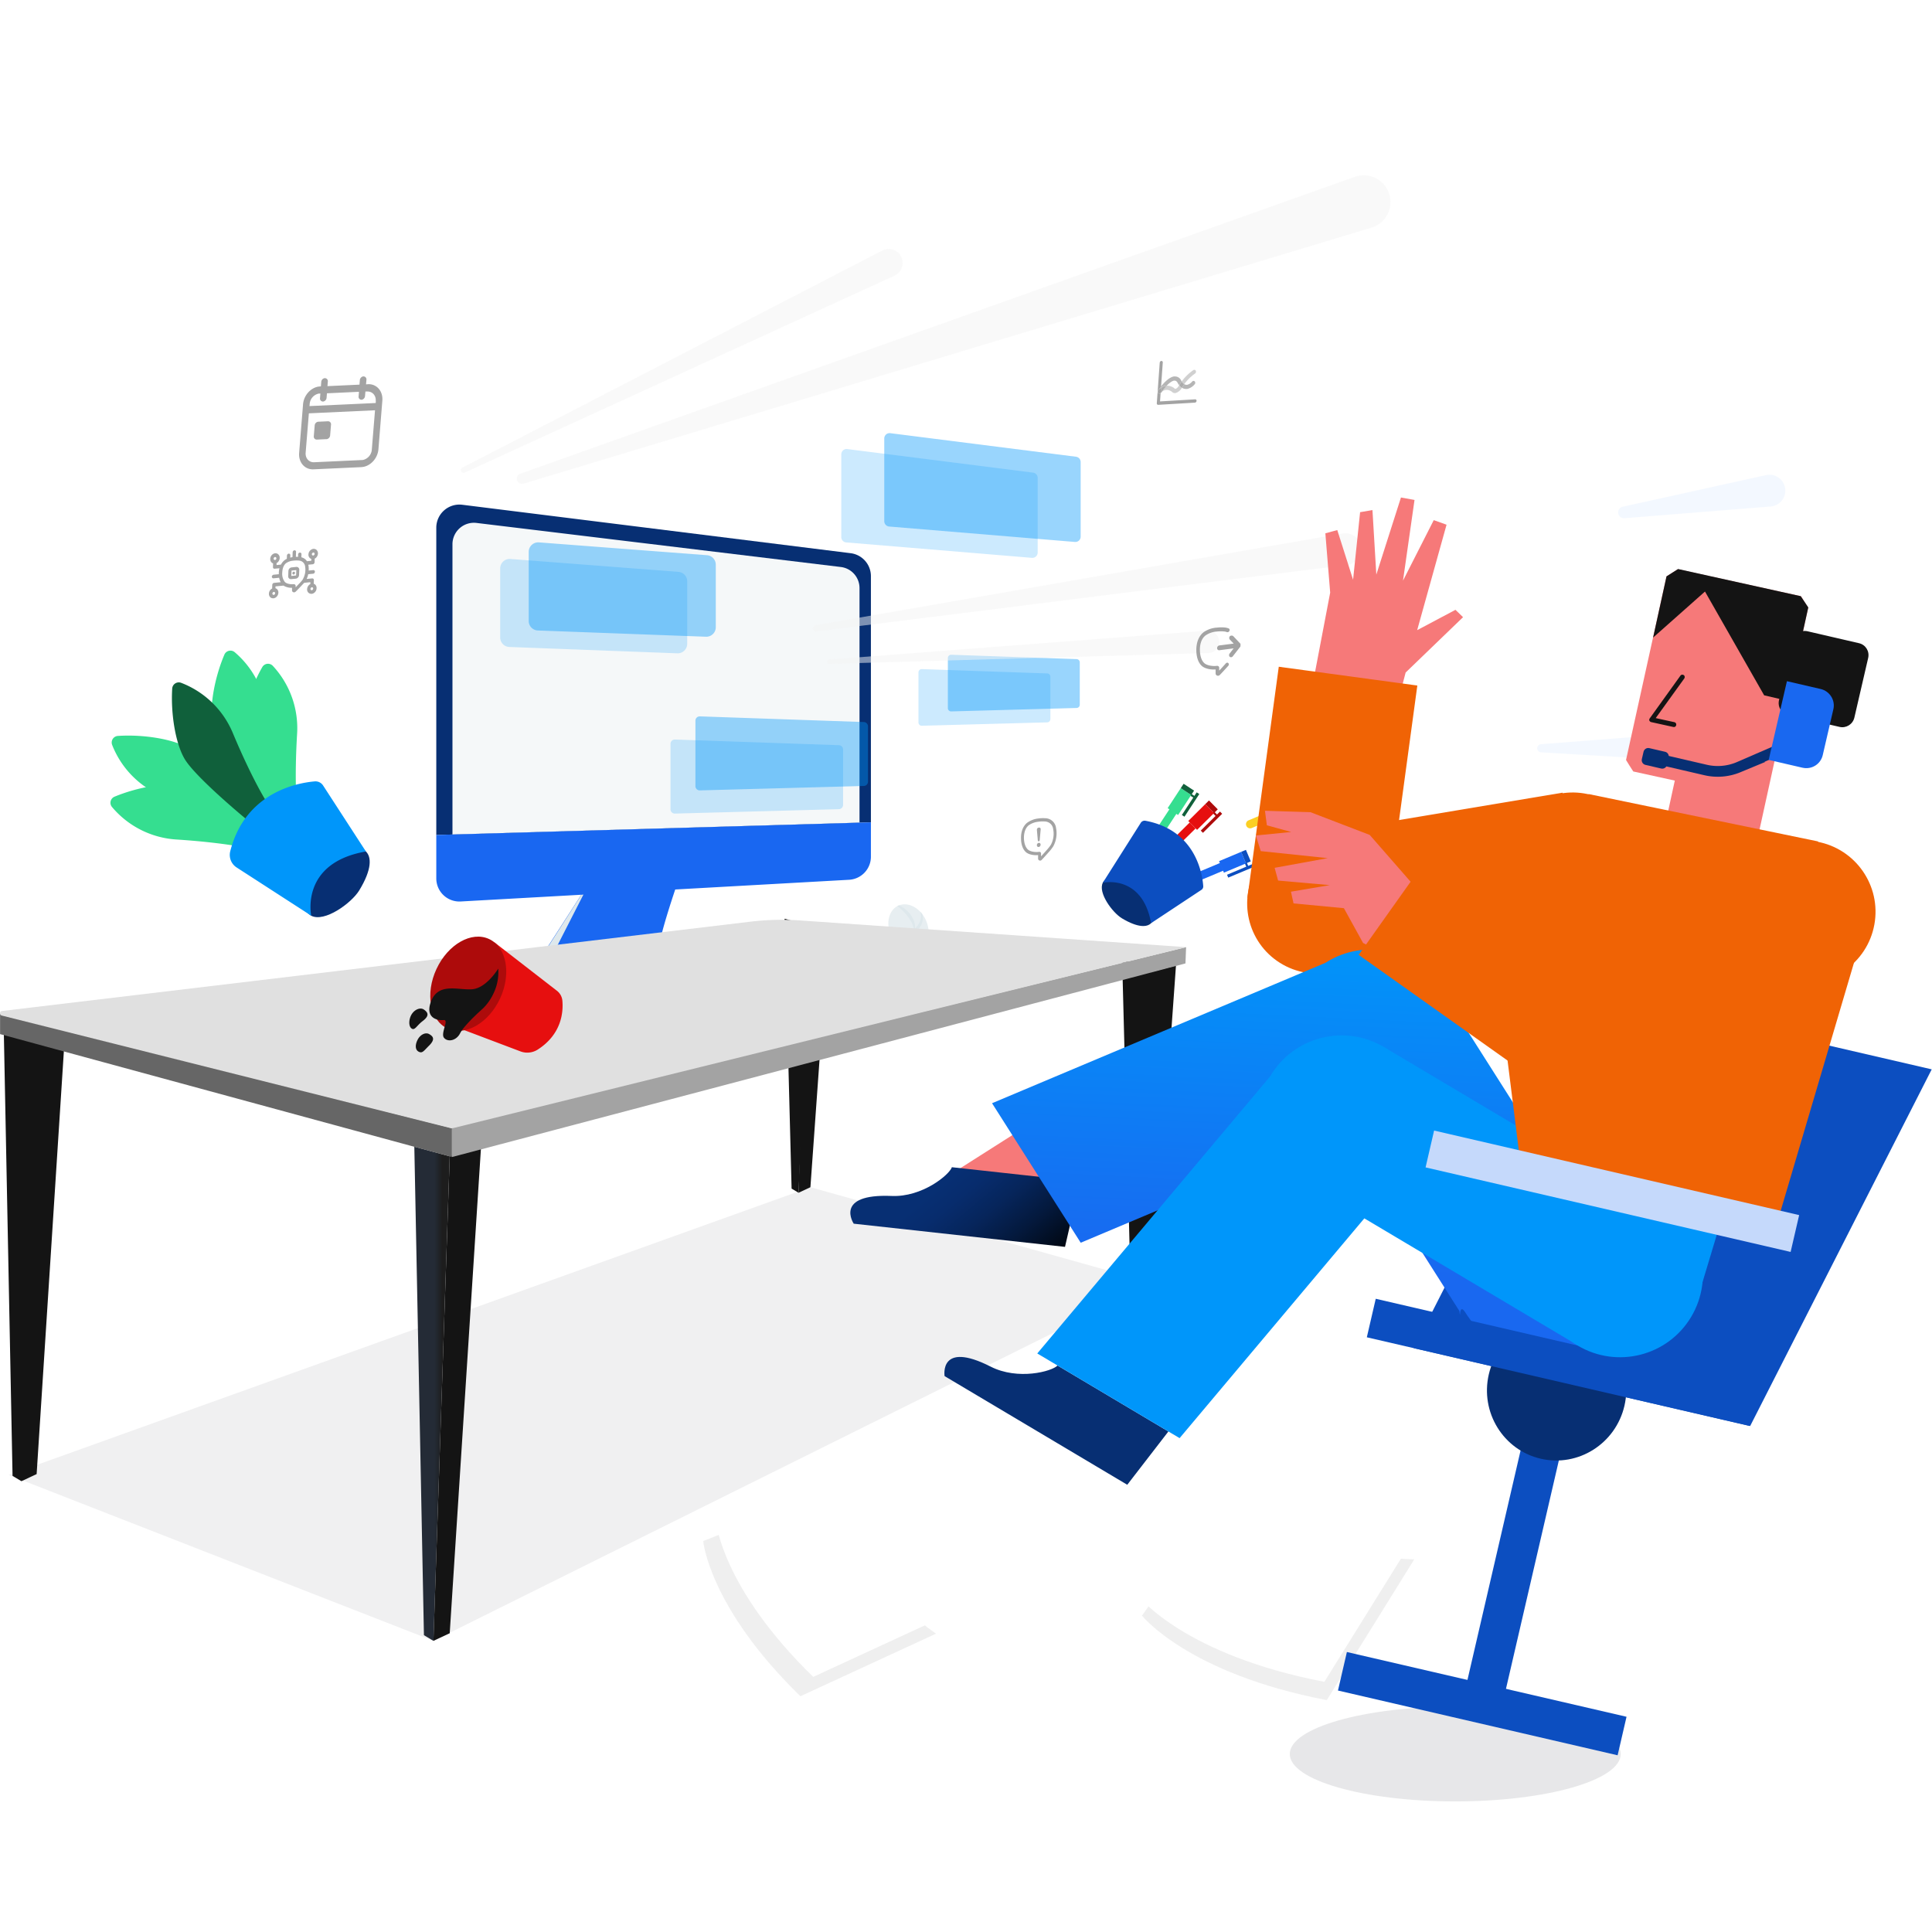 <svg xmlns="http://www.w3.org/2000/svg" width="1080" height="1080" fill="none"><g filter="url(#a)" opacity=".1"><path fill="#0A0F1A" d="M906 980.5c0 14.636-41.414 26.5-92.5 26.5S721 995.136 721 980.5s41.414-26.5 92.5-26.5 92.5 11.864 92.5 26.5"/></g><path fill="#0A0F1A" d="M453.029 663.661 4.883 824.526l237.411 92.722 402.369-199.929z" opacity=".06"/><path fill="url(#b)" d="m231.609 641.002 5.371 273.059 5.315 3.188 9.103-270.865z"/><path fill="#141414" d="m242.297 917.249 9.103-4.257L268.864 641.8l-17.464 4.584zM11.98 828l8.502-3.976 16.31-253.277-16.31 4.281zM2 570l5.015 255.021 4.965 2.976 8.502-252.971zM627.288 536.622l4.715 181.624 4.672 2.805 7.99-179.714z"/><path fill="#141414" d="m636.675 721.052 7.99-3.733L657.38 539.7l-15.346 4.028zM438.59 513.581l3.918 150.855 3.886 2.325 6.636-149.262z"/><path fill="#141414" d="m446.393 666.76 6.636-3.1 10.555-147.515-12.738 3.34z"/><path fill="#666" d="M.038 566.541v11.526l252.626 68.721v-16.122z"/><path fill="#A3A3A3" d="M252.666 629.989v16.799l410.019-108.233.35-9.092z"/><path fill="#072F73" d="m475.527 309.243-217.109-27.08a12.931 12.931 0 0 0-14.528 12.826v171.768l242.956-7.073V322.068c0-3.149-1.15-6.191-3.234-8.553a12.93 12.93 0 0 0-8.085-4.272"/><path fill="#1967F1" d="M380.001 489.842s-15.892 44.675-11.701 47.185c4.192 2.511 18.37 4.115 29.045 6.855a2.62 2.62 0 0 1 1.45.924 2.624 2.624 0 0 1 0 3.248 2.62 2.62 0 0 1-1.45.925l-75.106 17.9a8.73 8.73 0 0 1-6.298-.862l-9.769-5.457a15.993 15.993 0 0 1-6.298-21.503l30.704-47.643z"/><path fill="#DEE8EC" d="m330.556 491.413-22.605 44.271c-4.104 7.64-1.659 14.942 5.949 19.199l9.769 5.457a8.73 8.73 0 0 0 6.298.874l69.375-14.19-1.997 1.954-78.719 17.988s-12.454-6.407-17.868-11.384-1.462-15.281-1.462-15.281l31.282-48.845z"/><path fill="#F5F8F9" d="M480.472 459.869V328.584a11.865 11.865 0 0 0-10.598-11.646l-203.335-24.592a12 12 0 0 0-9.413 2.776 12.02 12.02 0 0 0-4.198 8.871v162.501z"/><path fill="#1967F1" d="M243.89 466.757v24.275a12.92 12.92 0 0 0 13.655 12.902l217.109-12.138a12.92 12.92 0 0 0 12.192-12.868v-19.243z"/><path fill="#D2DFE6" d="m368.33 594.974.316-7.51-21.895-15.466-.011 7.553z"/><path fill="#DEE8EC" d="M458.159 558.747v7.466l-89.83 28.761.317-7.51z"/><path fill="#E7EEF1" d="m370.612 587.518 86.228-26.763a1.85 1.85 0 0 0 1.265-1.479 1.85 1.85 0 0 0-.752-1.796l-17.41-12.115a3.5 3.5 0 0 0-2.99-.502l-88.815 25.006a1.954 1.954 0 0 0-.59 3.482l19.429 13.632a4.21 4.21 0 0 0 3.635.535"/><path fill="#DAA076" d="M520.681 530.642a15.3 15.3 0 0 0-5.064-.23 17.06 17.06 0 0 0-12.247 7.455l-.24.382c-.098.175-.175.339-.262.513-2.63 5.196-.458 10.38 5.01 12.192l.371.098.71.208c6.45 1.495 14.298-1.91 17.54-7.641s.622-11.471-5.818-12.977M261.734 598.126a54.4 54.4 0 0 0-7.826-.152c-3.801.186-7.463.726-10.731 1.583-3.267.858-6.063 2.011-8.192 3.38l-.371.255c-.152.116-.27.225-.405.341-4.065 3.459-.709 6.911 7.741 8.118l.574.065 1.096.138c9.968.996 22.094-1.272 27.103-5.087s.962-7.638-8.989-8.641" opacity=".2"/><path fill="#E7EEF1" d="M517.505 514.203a17.5 17.5 0 0 0-2.019-3.274 16 16 0 0 0-1.026-1.212c-3.416-3.623-8.066-5.152-12.006-3.569a4 4 0 0 0-.382.153c-.164.076-.306.164-.459.251-4.661 2.521-6.32 9.125-3.94 15.434l.174.404q.142.393.328.785c3.165 6.855 10.064 10.413 15.39 7.947s7.117-10.064 3.94-16.919"/><path fill="#DEE8EC" d="M511.117 521.386a13.8 13.8 0 0 0 2.783-2.619 10.5 10.5 0 0 0 1.714-3.482 8.36 8.36 0 0 0 .076-3.853c-.065-.197-.142-.36-.207-.546a16 16 0 0 0-1.026-1.211c.142.622.262 1.244.349 1.866a8.55 8.55 0 0 1-.448 3.274 10.3 10.3 0 0 1-1.68 2.904q-.553.637-1.179 1.2a9.9 9.9 0 0 0-.448-3.656 14.9 14.9 0 0 0-2.357-4.366 17 17 0 0 0-3.559-3.351 15 15 0 0 0-2.652-1.463q-.195.067-.382.153c-.164.077-.306.164-.458.251a33.3 33.3 0 0 1 5.599 5.545 23.7 23.7 0 0 1 2.521 3.897 16.3 16.3 0 0 1 1.092 3.503c-.24.186-.47.393-.721.568a15.16 15.16 0 0 1-12.377 1.943l.174.404a12 12 0 0 0 6.189 1.342 13.8 13.8 0 0 0 6.997-2.303"/><path fill="#0096FA" d="M580.076 267.152v41.717a2.99 2.99 0 0 1-3.22 2.969l-103.845-8.623a2.98 2.98 0 0 1-2.728-2.958v-46.279a2.975 2.975 0 0 1 2.102-2.843c.404-.123.83-.159 1.249-.104l103.844 13.174a2.97 2.97 0 0 1 2.598 2.947" opacity=".2"/><path fill="#0096FA" d="M604.097 258.268v41.717a2.96 2.96 0 0 1-.956 2.193 2.98 2.98 0 0 1-2.263.775l-103.834-8.622a2.98 2.98 0 0 1-2.729-2.958v-46.28a2.98 2.98 0 0 1 1.008-2.232 2.96 2.96 0 0 1 2.343-.715L601.5 255.321a2.97 2.97 0 0 1 2.597 2.947" opacity=".4"/><path fill="#0096FA" d="M587.169 378.3v23.674a1.83 1.83 0 0 1-1.779 1.834l-70.085 1.888a1.81 1.81 0 0 1-1.324-.514 1.82 1.82 0 0 1-.553-1.309v-28.018a1.814 1.814 0 0 1 .557-1.313c.176-.17.385-.303.613-.391.229-.087.473-.128.718-.119l70.096 2.423a1.823 1.823 0 0 1 1.757 1.845" opacity=".2"/><path fill="#0096FA" d="M603.597 370.265v23.675a1.813 1.813 0 0 1-1.779 1.823l-70.085 1.921a1.847 1.847 0 0 1-1.733-1.122 1.8 1.8 0 0 1-.144-.712v-28.019a1.82 1.82 0 0 1 1.888-1.822l70.085 2.434a1.834 1.834 0 0 1 1.768 1.822" opacity=".4"/><path fill="#0096FA" d="M471.287 418.968v30.976a2.4 2.4 0 0 1-2.325 2.391l-91.685 2.466a2.36 2.36 0 0 1-1.732-.669 2.383 2.383 0 0 1-.724-1.71V415.78a2.39 2.39 0 0 1 1.538-2.224c.3-.114.619-.167.939-.155l91.686 3.176a2.39 2.39 0 0 1 2.303 2.391" opacity=".2"/><path fill="#0096FA" d="M485.212 406.022v30.955a2.38 2.38 0 0 1-2.325 2.38l-91.686 2.477a2.385 2.385 0 0 1-2.455-2.379v-36.62a2.39 2.39 0 0 1 1.538-2.224c.3-.114.619-.167.939-.155l91.686 3.176a2.39 2.39 0 0 1 2.303 2.39" opacity=".4"/><path fill="#0096FA" d="M384.15 324.979v34.927a5.3 5.3 0 0 1-.421 2.064 5.3 5.3 0 0 1-2.961 2.879 5.3 5.3 0 0 1-2.075.362l-93.978-3.547a5.306 5.306 0 0 1-5.108-5.305v-38.595a5.303 5.303 0 0 1 5.708-5.294l93.967 7.215a5.3 5.3 0 0 1 4.868 5.294" opacity=".2"/><path fill="#0096FA" d="M400.131 315.701v34.928a5.32 5.32 0 0 1-1.627 3.826 5.298 5.298 0 0 1-3.885 1.479l-93.956-3.493a5.307 5.307 0 0 1-5.108-5.305v-38.649a5.31 5.31 0 0 1 3.558-5.01 5.3 5.3 0 0 1 2.15-.284l93.956 7.171a5.316 5.316 0 0 1 4.912 5.337" opacity=".4"/><path fill="#fff" d="M429.968 167.992s-40.047 38.278-40.047 86.839c0 0-64.933 14.397-77.976 23.391 0 0-8.503-61.67 28.706-104.915zM632.699 247.737s0 63.798-38.988 102.786l70.456 49.412s32.33-25.53 47.207-103.288z"/><path fill="#072F73" d="M204.551 475.987c3.056 2.991 3.591 9.769-3.787 21.83-4.366 7.073-19.331 17.933-26.786 14.091-7.847-4.049-7.968-25.792 13.764-32.57 16.951-5.315 13.513-6.571 16.809-3.351"/><path fill="#35DE90" d="M140.175 448.591s-18.883-31.337-21.284-43.114c-2.009-9.823.971-26.458 6.549-39.545a3.68 3.68 0 0 1 5.763-1.353 51.1 51.1 0 0 1 17.911 36.216c1.55 26.829 4.661 41.018 4.661 41.018l-7.641 16.874zM139.136 452.399s-23.401-28.051-33.77-34.218c-8.634-5.108-25.323-7.728-39.502-6.789a3.68 3.68 0 0 0-2.85 1.704 3.69 3.69 0 0 0-.326 3.306 51.2 51.2 0 0 0 28.379 28.783c24.799 10.216 37.22 17.856 37.22 17.856l18.435-1.67z"/><path fill="#35DE90" d="M151.671 456.711s-15.118-33.323-16.122-45.297c-.851-9.998 4.05-26.196 11.079-38.519a3.68 3.68 0 0 1 4.463-1.621 3.7 3.7 0 0 1 1.42.945 51.13 51.13 0 0 1 13.567 38.06c-1.593 26.774-.109 41.28-.109 41.28l-9.529 15.871z"/><path fill="#35DE90" d="M146.55 460.728s-31.195-19.112-42.961-21.601c-9.824-2.074-26.458.786-39.589 6.233a3.67 3.67 0 0 0-2.15 2.523 3.68 3.68 0 0 0 .753 3.229 51.18 51.18 0 0 0 36.085 18.184c26.763 1.725 40.974 4.988 40.974 4.988l16.93-7.487z"/><path fill="#10603B" d="M137.687 457.947s-28.237-23.26-34.414-33.596c-5.152-8.601-7.87-25.279-7.008-39.458a3.69 3.69 0 0 1 1.69-2.854 3.69 3.69 0 0 1 3.298-.344 51.12 51.12 0 0 1 28.947 28.193c10.347 24.744 18.064 37.111 18.064 37.111l-1.572 18.446z"/><path fill="#0096FA" d="M175.934 436.802c-9.616.819-38.813 6.036-47.229 39.054a8.34 8.34 0 0 0 3.569 9.059l41.706 26.96s-6.374-29.47 30.562-35.888l-23.915-36.871a5.08 5.08 0 0 0-4.693-2.314"/><path fill="#072F73" d="M643.475 516.034c-2.183 2.303-7.269 2.74-16.307-2.685-5.304-3.187-13.512-14.309-10.686-19.898 2.969-5.894 19.189-6.123 24.395 10.053 4.061 12.618 5.01 10.053 2.598 12.53"/><path fill="#10603B" d="M667.478 445.928a.58.58 0 0 1-.437-.088l-1.506-.949a.59.59 0 0 1 .432-1.068.6.6 0 0 1 .212.085l1.463.961a.59.59 0 0 1-.208 1.091"/><path fill="#10603B" d="m662.131 456.538-1.463-.95 8.284-12.661 1.463.949z"/><path fill="#35DE90" d="m653.69 452.411-11.483 17.53a2.33 2.33 0 0 0 3.897 2.554l11.483-17.53zM658.558 455.598l-5.84-3.831 7.335-11.199 5.84 3.832z"/><path fill="#10603B" d="m665.896 444.399-5.84-3.831 1.594-2.434 5.85 3.831z"/><path fill="#AD0B0B" d="M679.898 456.297a.6.6 0 0 1-.404-.174l-1.233-1.245a.57.57 0 0 1-.17-.409.58.58 0 0 1 .17-.409.585.585 0 0 1 .829 0l1.223 1.244a.6.6 0 0 1 .169.409.58.58 0 0 1-.169.41.551.551 0 0 1-.415.174"/><path fill="#AD0B0B" d="m672.456 465.554-1.234-1.234 10.751-10.653 1.223 1.234z"/><path fill="#E60F0F" d="m665.066 459.756-14.888 14.757a2.334 2.334 0 0 0 1.7 3.751 2.34 2.34 0 0 0 1.574-.476l14.888-14.67z"/><path fill="#E60F0F" d="m669.167 463.893-4.922-4.955 9.507-9.431 4.922 4.967z"/><path fill="#AD0B0B" d="m678.678 454.474-4.923-4.966 2.074-2.052 4.912 4.966z"/><path fill="#0C4EC0" d="M696.97 484.794a.542.542 0 0 1-.317-.316l-.677-1.605a.6.6 0 0 1-.002-.453.59.59 0 0 1 .772-.324.6.6 0 0 1 .322.319l.677 1.615a.59.59 0 0 1-.317.764.6.6 0 0 1-.437 0"/><path fill="#0C4EC0" d="m686.589 490.593-.676-1.604 13.96-5.851.677 1.605z"/><path fill="#1967F1" d="m681.907 482.46-19.32 8.099a2.337 2.337 0 0 0 .083 4.226 2.34 2.34 0 0 0 1.718.074l19.32-8.109zM684.164 487.821l-2.706-6.44 12.344-5.174 2.707 6.44z"/><path fill="#0C4EC0" d="m696.509 482.646-2.707-6.44 2.685-1.124 2.707 6.439zM672.619 495.393c-.403-6.069-3.787-31.271-32.341-36.587a2.54 2.54 0 0 0-2.575 1.146l-21.219 33.498s21.983-4.966 26.993 22.583l28.127-18.61a2.25 2.25 0 0 0 1.015-2.03"/><path fill="#FBCF23" d="m717.261 450.468-19.32 8.11a2.33 2.33 0 0 0-1.244 3.045 2.323 2.323 0 0 0 3.045 1.245l19.32-8.099z"/><path fill="#A08103" d="M732.312 452.815a.68.68 0 0 1-.316-.316l-.677-1.616a.59.59 0 0 1 .322-.769.587.587 0 0 1 .769.322l.677 1.615a.59.59 0 0 1-.132.633.59.59 0 0 1-.632.131"/><path fill="#A08103" d="m721.931 458.612-.666-1.616 13.949-5.85.677 1.615z"/><path fill="#FBCF23" d="m719.51 455.839-2.697-6.44 12.345-5.173 2.696 6.439z"/><path fill="#A08103" d="m731.865 450.664-2.707-6.439 2.685-1.136 2.707 6.451z"/><path fill="#E0E0E0" d="M790.585 871.681s-63.787 0-102.775-38.989l-49.423 70.467s25.53 32.33 103.288 47.218z" opacity=".5"/><path fill="#fff" d="M789.241 861.462s-63.798 0-102.786-38.988l-49.412 70.456s25.53 32.33 103.288 47.218z"/><path fill="#E0E0E0" d="M523.249 913.223s-48.025-31.653-58.034-80.29L393.1 861.464s3.198 36.991 54.345 86.741z" opacity=".5"/><path fill="#fff" d="M530.378 902.405s-48.026-31.653-58.046-80.28l-72.071 28.532s3.198 36.991 54.345 86.73z"/><path fill="#F5F5F5" d="m290.822 264.808 466.461-165.94a14.952 14.952 0 0 1 18.555 20.475 14.95 14.95 0 0 1-8.481 7.686l-.687.229-474.014 143.106a2.927 2.927 0 0 1-1.834-5.556M258.504 261.402l234.671-121.341a7.82 7.82 0 0 1 10.533 3.351 7.8 7.8 0 0 1 .506 5.96 7.818 7.818 0 0 1-3.857 4.573l-.327.163-240.216 110.045a1.53 1.53 0 1 1-1.343-2.751zM455.834 349.529l294.703-51.3a8.86 8.86 0 0 1 10.249 7.214 8.86 8.86 0 0 1-7.215 10.249l-.414.066-296.81 37.198a1.737 1.737 0 0 1-1.877-1.471 1.734 1.734 0 0 1 1.364-1.956" opacity=".5"/><path fill="#E8F2FF" d="m906.806 283.331 80.138-17.672a8.885 8.885 0 0 1 6.846 1.043 8.88 8.88 0 0 1 4.071 9.178 8.88 8.88 0 0 1-7.097 7.101 11 11 0 0 1-1.2.175l-81.797 6.549a3.274 3.274 0 0 1-.961-6.385zM861.38 416.022l57.368-4.443a6.22 6.22 0 0 1 4.651 1.394 6.22 6.22 0 0 1 2.233 4.31 6.21 6.21 0 0 1-1.543 4.603 6.22 6.22 0 0 1-4.38 2.093 8 8 0 0 1-.851 0l-57.446-3.438a2.27 2.27 0 0 1-1.502-.717 2.265 2.265 0 0 1 0-3.097c.392-.42.929-.676 1.502-.716z" opacity=".5"/><path fill="#F5F5F5" d="m463.518 368.686 211.291-16.143a6.26 6.26 0 0 1 6.07 3.414 6.3 6.3 0 0 1 .66 2.354 6.28 6.28 0 0 1-1.491 4.56 6.28 6.28 0 0 1-4.278 2.169h-.295l-211.826 6.069a1.224 1.224 0 1 1-.131-2.445z" opacity=".5"/><path fill="#FF7B80" d="M302.883 565.765c.128.258.195.542.196.83a2 2 0 0 1-.567 1.364 2.1 2.1 0 0 1-1.299.709 1.32 1.32 0 0 1-.895-.141 1.46 1.46 0 0 1-.644-.743l-.961-2.183-6.92.972-.982 2.467a2.3 2.3 0 0 1-.655.927 1.75 1.75 0 0 1-.917.393 1.63 1.63 0 0 1-1.31-.338 1.42 1.42 0 0 1-.578-1.212c0-.302.067-.6.196-.873l5.654-13.294a2.58 2.58 0 0 1 2.03-1.594 2.13 2.13 0 0 1 1.201.164c.368.176.664.473.84.84zm-9.758-2.565 4.278-.611-2.128-4.835-2.183 5.457"/><path fill="#FF7B80" d="M310.533 550.2v23.019a4.92 4.92 0 0 1-3.963 4.846l-22.746 3.188a3.52 3.52 0 0 1-3.962-3.722l.054-29.372a4.95 4.95 0 0 1 3.973-4.847l17.868-2.51q.163-.026.327 0c.134.01.264.047.382.109a1.1 1.1 0 0 1 .339.251l7.389 8.317.197.317q.1.191.142.404m-2.86 23.423v-21.306l-4.017.48a2.92 2.92 0 0 1-3.018-1.82 2.9 2.9 0 0 1-.202-1.236l-.098-5.676-16.471 2.314a1.415 1.415 0 0 0-1.146 1.387v29.361a1.02 1.02 0 0 0 .294.797 1.02 1.02 0 0 0 .798.294l22.725-3.241a1.41 1.41 0 0 0 1.091-1.398zm-1.703-24.198-2.761-3.1v2.925a.41.41 0 0 0 .139.329.43.43 0 0 0 .341.108l2.237-.262"/><path fill="#A3A3A3" d="M679.669 350.879h.295a22.6 22.6 0 0 1 4.672-.109c.746.077 1.48.249 2.183.513a.99.99 0 0 1 .515.587 1 1 0 0 1-.068.778 1.197 1.197 0 0 1-.895.731 1 1 0 0 1-.437 0 6.1 6.1 0 0 0-1.724-.393 19.4 19.4 0 0 0-4.257.087h-.218a12.5 12.5 0 0 0-5.883 2.183c-2.784 2.183-3.144 6.102-3.1 8.23.043 2.129.458 5.196 2.303 7.062 1.484 1.496 4.846 1.976 7.269 1.659a1.09 1.09 0 0 1 1.144.697c.057.15.08.311.068.471v1.517c.884-.938 1.899-2.03 2.892-3.143l.611-.688.219-.24a1.1 1.1 0 0 1 .676-.371.82.82 0 0 1 .732.251 1.16 1.16 0 0 1-.077 1.517l-.229.251-.6.666a160 160 0 0 1-3.842 4.137c-.219.236-.504.4-.819.469h-.12a1.29 1.29 0 0 1-1.05-.358 1.3 1.3 0 0 1-.391-1.039v-2.107c-2.717.186-6.145-.403-7.935-2.183-2.281-2.292-2.805-5.839-2.849-8.404-.076-4.464 1.365-8.099 4.05-10.227a14.6 14.6 0 0 1 6.865-2.544"/><path fill="#A3A3A3" d="M688.498 355.313a1.1 1.1 0 0 1 .916.316l4.028 4.257v1.332l-.055.098v.054l-.065.088v.065l-4.148 5.316a1.34 1.34 0 0 1-.884.546 1.1 1.1 0 0 1-.862-.241 1.385 1.385 0 0 1 0-1.888l2.183-2.816-8.012 1.037a1.1 1.1 0 0 1-.897-.301 1.08 1.08 0 0 1-.325-.889 1.55 1.55 0 0 1 1.244-1.495l8.023-1.026-2.183-2.259a1.44 1.44 0 0 1 .087-1.9c.269-.213.607-.318.95-.294"/><path fill="#A3A3A3" d="M667.834 213.177a1.21 1.21 0 0 1 0 1.627 7.64 7.64 0 0 1-4.267 2.641q-.323.024-.644 0a4.1 4.1 0 0 1-2.183-.687c.196-.295.393-.601.589-.939.197-.338.448-.742.699-1.092.363.241.786.377 1.222.393h.339a5.4 5.4 0 0 0 2.761-1.735c.185-.242.453-.406.753-.459a.94.94 0 0 1 .731.251" opacity=".8"/><path fill="#A3A3A3" d="M668.455 207.25a1.31 1.31 0 0 1-.48 1.605 26.1 26.1 0 0 0-5.993 5.915 5 5 0 0 1-1.419-1.56 28.5 28.5 0 0 1 6.473-6.287c.14-.098.301-.162.469-.186a.89.89 0 0 1 .95.513" opacity=".5"/><path fill="#A3A3A3" d="M660.566 213.21c.356.616.84 1.148 1.419 1.561-.252.35-.481.721-.699 1.092s-.393.644-.589.938a6.1 6.1 0 0 1-1.496-1.462l.317-.524a18 18 0 0 1 1.048-1.605" opacity=".9"/><path fill="#A3A3A3" d="M659.201 215.338c.41.57.916 1.065 1.495 1.463a6.38 6.38 0 0 1-3.274 2.827 1.8 1.8 0 0 1-.382.076h-.197a2.03 2.03 0 0 1-1.419-.403 4.71 4.71 0 0 0-3.733-1.332 4.36 4.36 0 0 0-2.652 1.539 2 2 0 0 1-.284.262q.199-.153.339-.36a29 29 0 0 1 3.1-3.81 6.454 6.454 0 0 1 4.628 1.758.5.5 0 0 0 .229 0c.414-.011 1.157-.415 2.15-2.02" opacity=".5"/><path fill="#A3A3A3" d="M648.286 219.986c.182-.025.354-.096.5-.206a1.1 1.1 0 0 1-.489.196z"/><path fill="#A3A3A3" d="M648.993 216.822a6.4 6.4 0 0 1 2.805-1.157h.426a29 29 0 0 0-3.1 3.809q-.136.207-.338.35z" opacity=".9"/><path fill="#A3A3A3" d="M656.744 210.449a3.716 3.716 0 0 1 3.536 2.259l.284.502a18 18 0 0 0-1.091 1.605l-.317.524a9 9 0 0 1-.797-1.256c-.491-.916-1.091-1.353-1.844-1.309h-.186c-1.211.163-2.739 1.375-4.148 2.827h-.425a6.37 6.37 0 0 0-2.805 1.157l.054-.732c1.747-2.183 4.628-5.228 7.324-5.61h.328z" opacity=".8"/><path fill="#A3A3A3" d="M647.457 218.231c.163-.24.753-1.092 1.593-2.183l-.054.731a8.7 8.7 0 0 0-1.474 1.321 1 1 0 0 1-.076.109z"/><path fill="#A3A3A3" d="M647.52 218.143c-.119.16-.204.342-.251.535a1.09 1.09 0 0 0 .36 1.157q.128.083.273.131h.382c.182-.026.355-.097.502-.207l.207-2.958a8.6 8.6 0 0 0-1.473 1.342"/><path fill="#A3A3A3" d="M647.269 218.678a1.1 1.1 0 0 0 .284 1.091.86.86 0 0 0 .349.197 1.3 1.3 0 0 1-.273-.131 1.1 1.1 0 0 1-.36-1.157M647.292 218.58"/><path fill="#A3A3A3" d="M649.146 201.77a.771.771 0 0 1 .819.527.8.8 0 0 1 .033.346l-.95 13.448c-.84 1.091-1.43 1.899-1.594 2.183a1.4 1.4 0 0 0-.185.447 1.09 1.09 0 0 0 .284 1.092.86.86 0 0 0 .349.196h.393c.177-.024.346-.092.491-.196l-.327 4.584 19.647-1.168a.77.77 0 0 1 .597.252.76.76 0 0 1 .188.621 1.09 1.09 0 0 1-.851.972l-20.596 1.233a.77.77 0 0 1-.598-.26.77.77 0 0 1-.188-.624l1.637-22.671a1.09 1.09 0 0 1 .851-.982M177.746 235.747h.152l5.458-.251a1.65 1.65 0 0 1 1.291.566 1.673 1.673 0 0 1 .39 1.355l-.491 5.981a2.31 2.31 0 0 1-1.834 2.085h-.164l-5.457.251a1.65 1.65 0 0 1-1.284-.57 1.7 1.7 0 0 1-.343-.633 1.64 1.64 0 0 1-.043-.718l.491-5.992a2.28 2.28 0 0 1 1.834-2.074"/><path fill="#A3A3A3" d="M205.731 214.769c4.836-.218 8.438 3.897 8.001 9.19l-2.183 27.157c-.415 5.01-4.279 9.299-8.808 9.932-.262 0-.513.066-.786.077l-26.731 1.233c-4.846.229-8.437-3.897-8.001-9.19l2.183-27.157c.404-5.01 4.279-9.299 8.809-9.932.262 0 .513-.066.775-.077h.393l.207-2.543a2.25 2.25 0 0 1 1.834-2.063h.163a1.67 1.67 0 0 1 1.284.571 1.644 1.644 0 0 1 .386 1.35l-.207 2.533 17.901-.83.207-2.532a2.28 2.28 0 0 1 1.845-2.074h.152a1.665 1.665 0 0 1 1.637 1.209c.068.235.083.482.044.723l-.218 2.521zm2.118 36.51 1.79-21.939-36.98 1.714-1.801 21.983c-.262 3.089 1.834 5.457 4.672 5.359l26.73-1.233h.448a6.411 6.411 0 0 0 5.141-5.796zm2.183-27.058c.251-3.089-1.845-5.457-4.672-5.359h-1.091l-.219 2.521a2.29 2.29 0 0 1-1.833 2.085h-.088a1.6 1.6 0 0 1-.707-.139 1.63 1.63 0 0 1-.924-1.062 1.65 1.65 0 0 1-.039-.72l.208-2.532-17.901.84-.207 2.522a2.306 2.306 0 0 1-1.834 2.084h-.163a1.66 1.66 0 0 1-1.284-.57 1.649 1.649 0 0 1-.386-1.351l.196-2.532h-.83a6.38 6.38 0 0 0-5.14 5.796l-.099 1.201 36.991-1.714.098-1.201"/><path fill="#A3A3A3" fill-rule="evenodd" d="M590.332 462.804c.705 3.502.16 7.14-1.539 10.282a24.3 24.3 0 0 1-2.608 3.34c-.175.185-.35.382-.513.578a145 145 0 0 1-3.34 3.657 1.3 1.3 0 0 1-.688.404h-.12a1.1 1.1 0 0 1-1.154-.694 1.1 1.1 0 0 1-.068-.474v-1.889c-2.391.208-5.403-.273-6.997-1.833-2.008-1.987-2.499-5.065-2.554-7.302-.109-3.897 1.091-7.073 3.449-8.962a13.2 13.2 0 0 1 6.222-2.379 20 20 0 0 1 4.093-.131 6.18 6.18 0 0 1 3.889 1.646 6.18 6.18 0 0 1 1.928 3.757m-2.892 9.452a13.1 13.1 0 0 0 1.266-8.874 4.74 4.74 0 0 0-1.501-2.911 4.74 4.74 0 0 0-3.029-1.247 17 17 0 0 0-3.754.131 11.24 11.24 0 0 0-5.36 1.986c-2.434 1.965-2.717 5.458-2.674 7.27s.47 4.562 2.107 6.188c1.321 1.31 4.3 1.692 6.429 1.387a.91.91 0 0 1 .741.244.92.92 0 0 1 .285.727v1.55c.786-.851 1.692-1.834 2.597-2.871l.524-.6a22.3 22.3 0 0 0 2.369-3.002zm-6.778-1.07a.83.83 0 0 1 .742.218c.099.1.177.22.228.351.05.132.073.273.067.414.004.312-.1.617-.295.862-.184.231-.45.384-.742.426a.88.88 0 0 1-.742-.219 1.09 1.09 0 0 1-.295-.775c-.005-.309.1-.611.295-.851.183-.232.449-.384.742-.426m.422-8.558a.95.95 0 0 0-.4.002c-.286.034-.549.17-.743.382a1.09 1.09 0 0 0-.305.797v.152l.502 5.807c.011.154.072.3.175.415a.47.47 0 0 0 .36.098.6.6 0 0 0 .36-.196.82.82 0 0 0 .175-.47l.534-5.948v-.164a.855.855 0 0 0-.294-.709.95.95 0 0 0-.364-.166" clip-rule="evenodd"/><path fill="#A3A3A3" d="M164.189 319.569a.654.654 0 0 1 .691.441.65.65 0 0 1 .03.291.91.91 0 0 1-.742.862.65.65 0 0 1-.53-.188.65.65 0 0 1-.18-.533.905.905 0 0 1 .731-.873"/><path fill="#A3A3A3" d="M165.654 316.907a1.51 1.51 0 0 1 1.216.453 1.51 1.51 0 0 1 .421 1.228l-.109 2.881a2.18 2.18 0 0 1-1.714 2.009h-.065l-2.653.262a1.5 1.5 0 0 1-1.216-.446 1.5 1.5 0 0 1-.421-1.224l.109-2.893a2.106 2.106 0 0 1 1.714-1.997h.065zm-.131 4.715.109-2.87v-.066l-2.663.273v.065l-.109 2.871v.066l2.652-.273.054-.066"/><path fill="#A3A3A3" d="m174.875 315.421-2.522.251c0 .142 0 .317.088.47.138.928.178 1.868.12 2.805l2.565-.262a.82.82 0 0 1 .673.254.82.82 0 0 1 .222.685 1.16 1.16 0 0 1-.939 1.091l-2.783.262c-.192.917-.485 1.81-.873 2.663l3.11-.305a.854.854 0 0 1 .871.562.84.84 0 0 1 .046.365l-.076 2.063c.256.082.496.208.709.371a2.5 2.5 0 0 1 .884 1.856 3.33 3.33 0 0 1-.666 2.183 3.1 3.1 0 0 1-1.833 1.201h-.251a2.329 2.329 0 0 1-2.543-2.336 3.39 3.39 0 0 1 1.811-3.122v-1.026l-3.438.338-1.495 1.572-.426.459c-1.004 1.091-2.03 2.106-2.816 2.892a1.47 1.47 0 0 1-.72.393h-.12a1.1 1.1 0 0 1-.927-.32 1.1 1.1 0 0 1-.296-.935v-1.266a8.73 8.73 0 0 1-4.77-1.212h-.196l-4.29.415v1.037c.432.129.813.388 1.092.742a2.72 2.72 0 0 1 .502 2.041 3.46 3.46 0 0 1-1.026 2.041 2.9 2.9 0 0 1-1.583.797h-.382a2.2 2.2 0 0 1-.973-.221 2.2 2.2 0 0 1-.773-.63 2.73 2.73 0 0 1-.502-2.041 3.36 3.36 0 0 1 1.779-2.576l.076-2.052a1.18 1.18 0 0 1 .939-1.092l3.755-.371a8.7 8.7 0 0 1-.841-2.489l-3.176.317a.87.87 0 0 1-.867-.564.9.9 0 0 1-.05-.364 1.187 1.187 0 0 1 .95-1.091l2.947-.284v-.502c.01-.953.128-1.901.349-2.827l-2.718.262a.83.83 0 0 1-.668-.251.83.83 0 0 1-.227-.677l.066-2.052a1.9 1.9 0 0 1-.71-.382 2.48 2.48 0 0 1-.884-1.856 3.36 3.36 0 0 1 .666-2.183 3.1 3.1 0 0 1 1.823-1.2h.163a2.19 2.19 0 0 1 1.758.48 2.49 2.49 0 0 1 .873 1.845 3.34 3.34 0 0 1-.666 2.183 2.95 2.95 0 0 1-1.091.949v1.092l2.466-.251a7.4 7.4 0 0 1 2.074-2.522 7.5 7.5 0 0 1 1.201-.72l.065-1.801a1.18 1.18 0 0 1 .95-1.091.85.85 0 0 1 .892.556.85.85 0 0 1 .047.371l-.055 1.299q.626-.16 1.266-.251l.099-2.75a1.176 1.176 0 0 1 .949-1.092.8.8 0 0 1 .374.039q.183.062.32.197a.83.83 0 0 1 .245.692l-.098 2.74h1.255v-1.299a1.15 1.15 0 0 1 .949-1.092.88.88 0 0 1 .686.246.87.87 0 0 1 .253.682l-.065 1.714a5.07 5.07 0 0 1 3.121 2.183l2.402-.241.054-1.026a2.476 2.476 0 0 1-1.593-2.794 3.27 3.27 0 0 1 2.63-2.838h.371a2.18 2.18 0 0 1 1.747.863 2.713 2.713 0 0 1 .513 2.041 3.5 3.5 0 0 1-1.026 2.03 3.3 3.3 0 0 1-.765.535l-.076 2.052a1.17 1.17 0 0 1-.971 1.08m-5.534 8.274a10.72 10.72 0 0 0 1.233-6.975 3.675 3.675 0 0 0-3.351-3.34 13.5 13.5 0 0 0-2.969 0l-.567.066a8.2 8.2 0 0 0-3.689 1.309c-1.911 1.441-2.183 4.115-2.238 5.589a7.34 7.34 0 0 0 1.452 4.933c.993 1.092 3.274 1.452 4.966 1.288a1 1 0 0 1 .806.286.98.98 0 0 1 .285.806v.644c.535-.546 1.092-1.146 1.703-1.768l.448-.47a16 16 0 0 0 1.964-2.335zm5.01-14.004a.695.695 0 0 0 .655.84h.109a.937.937 0 0 0 .742-.807.8.8 0 0 0-.142-.601.64.64 0 0 0-.513-.24h-.087a.933.933 0 0 0-.764.808m-20.564 22.037a.78.78 0 0 0-.142-.589.68.68 0 0 0-.502-.251h-.12a.95.95 0 0 0-.73 1.127.8.8 0 0 0 .13.281.66.66 0 0 0 .502.24h.131a.82.82 0 0 0 .436-.218c.157-.162.26-.368.295-.59m20.498-3.427a.96.96 0 0 0-.72.96.67.67 0 0 0 .486.651.7.7 0 0 0 .289.015.92.92 0 0 0 .524-.349c.133-.18.202-.399.196-.622a.77.77 0 0 0-.251-.524.66.66 0 0 0-.436-.153h-.077zM154.3 312.693a.94.94 0 0 0 .196-.623.77.77 0 0 0-.251-.534.7.7 0 0 0-.469-.142h-.087a.84.84 0 0 0-.524.349c-.132.18-.201.399-.197.622a.73.73 0 0 0 .262.524.66.66 0 0 0 .437.142h.109a.82.82 0 0 0 .524-.338"/><path fill="#fff" fill-rule="evenodd" d="M793.694 411.284c2.247-5.531 9.338-7.562 15.623-4.986 6.282 2.575 9.942 8.989 7.67 14.511-.564 1.371-1.365 2.353-2.408 2.958-1.035.599-2.215.773-3.444.698-2.407-.147-5.277-1.274-8.231-2.481-2.954-1.208-5.791-2.416-7.609-3.997-.929-.808-1.648-1.758-1.964-2.911-.318-1.161-.198-2.422.363-3.792m14.961-3.37c-5.699-2.335-11.574-.328-13.344 4.029l-.001.002c-.448 1.096-.489 1.958-.294 2.67.197.72.666 1.394 1.425 2.054 1.557 1.355 4.096 2.461 7.124 3.698s5.614 2.229 7.677 2.355c1.005.061 1.813-.09 2.461-.466.641-.371 1.218-1.015 1.669-2.111 1.788-4.345-1.014-9.894-6.717-12.231" clip-rule="evenodd"/><path fill="#E0E0E0" d="M447.005 514.519a147 147 0 0 0-27.288.677L1.129 565.154a1.3 1.3 0 0 0-.885 2.046c.176.244.431.42.722.497l250.552 62.826a4.36 4.36 0 0 0 2.183 0l409.31-101.061z"/><path fill="#E60F0F" d="m276.389 526.77 34.928 27.069a7.88 7.88 0 0 1 3.045 5.458c.568 6.112-.185 18.751-13.862 27.483a10.84 10.84 0 0 1-4.739 1.601 10.8 10.8 0 0 1-4.953-.695l-44.064-16.667z"/><path fill="#AD0B0B" d="M279.523 558.197c6.431-13.809 3.692-28.707-6.117-33.274s-22.974 2.923-29.405 16.733c-6.431 13.809-3.692 28.707 6.117 33.274s22.974-2.923 29.405-16.733"/><path fill="#AD0B0B" d="M275.884 555.309c5.039-10.82 2.895-22.492-4.789-26.07s-17.996 2.293-23.035 13.113c-5.038 10.82-2.894 22.492 4.789 26.07s17.996-2.293 23.035-13.113"/><path fill="#141414" d="M270.027 563.695a28.7 28.7 0 0 0 5.861-8.393 27.3 27.3 0 0 0 2.631-13.851s-6.549 10.991-14.692 11.559-19.374-4.181-23.216 7.749c-2.456 7.641 2.838 9.824 7.422 9.453 3.155-.262-1.834 7.334.142 9.878 1.976 2.543 6.855 1.811 9.027-2.467 2.466-4.868 12.825-13.928 12.825-13.928M236.254 570.792c-3.394 2.565-4.366 5.457-6.21 4.114s-1.528-5.577.262-8.186 4.813-3.678 6.691-2.346c2.303 1.615 3.209 3.438-.743 6.418M239.877 584.489c-3.013 2.991-3.755 4.475-5.807 3.428-2.052-1.048-2.063-3.842-.633-6.658s4.279-4.301 6.32-3.275c2.477 1.343 3.623 3.013.12 6.505"/><path fill="#F06305" d="M715.504 538.241c18.309 11.5 42.473 5.98 53.973-12.328 11.5-18.309 5.98-42.473-12.328-53.973-18.309-11.5-42.473-5.98-53.973 12.328-11.5 18.309-5.98 42.473 12.328 53.973M858.327 515.311c18.309 11.5 42.473 5.98 53.973-12.328 11.5-18.309 5.98-42.473-12.328-53.973-18.309-11.5-42.473-5.98-53.973 12.328-11.5 18.309-5.98 42.473 12.328 53.973"/><path fill="#F06305" d="m732.866 545.89 153.495-25.692-12.902-77.086-153.495 25.692z"/><path fill="#F06305" d="m844.718 527.685 35.421-37.282-114.905 50.456zM769.938 461.576l-10.181 33.509 49.639-40.031z"/><path fill="#0C4EC0" d="m891.769 554.226 188.071 43.547-101.498 199.396-188.065-43.546z"/><path fill="#F67979" d="m551.503 683.548 47.844-30.409-18.04-28.382-47.844 30.409z"/><path fill="url(#c)" d="m603.79 660.347-71.683-7.865c-1.435 4.265-16.632 16.83-33.682 16.065-32.464-1.351-21.186 15.502-21.186 15.502l118.107 12.958z"/><path fill="#0C4EC0" d="m909.243 959.685-156.326-36.197-4.985 21.53 156.326 36.197z"/><path fill="#0C4EC0" d="m839.461 954.376 36.197-156.326-21.53-4.985-36.197 156.326z"/><path fill="#072F73" d="M861.277 815.432c20.938 4.848 41.89-8.405 46.798-29.602 4.908-21.196-8.087-42.309-29.025-47.157s-41.89 8.405-46.798 29.601 8.087 42.309 29.025 47.158"/><path fill="#F67979" d="m937.908 318.201 68.842 15.097 4.05 6.42-28.19 128.464-50.874-11.217 4.489-20.615-23.217-5.095c-1.556-2.469-2.521-3.818-4.045-6.421l22.625-102.612z"/><path fill="#141414" d="M922.952 403.644c-.395-.091-.728-.451-.93-.779-.17-.463-.077-.864.148-1.235l17.206-23.944c.418-.608 1.271-.693 1.868-.273.597.421.674 1.285.256 1.893l-15.951 22.118 10.442 2.277a1.366 1.366 0 0 1 1.008 1.644c-.186.803-.838 1.217-1.628 1.033zM986.175 388.696l-33.076-58.027-29.004 25.743 7.5-34.22 6.462-4.101 68.583 15.181 4.2 6.289-11.516 52.179z"/><path fill="url(#d)" d="M900.564 702.53 805.03 552.223c-13.679-21.522-42.267-27.883-63.802-14.195l-.347.221-186.321 78.46 49.569 77.988 147.835-62.285 63.837 100.437c.805 6.636-.552-5.259 3.273.758 13.679 21.522 45.911 46.446 67.446 32.758 21.346-13.73 27.723-42.313 14.044-63.835"/><path fill="#0C4EC0" d="m977.891 797.066-213.827-49.512 4.985-21.53 219.043 50.719z"/><path fill="#072F73" d="m653.146 800.2-61.978-36.868c-3.073 3.286-22.11 8.424-37.428.59-28.984-14.684-25.706 5.327-25.706 5.327l102.115 60.744z"/><path fill="#0096FA" d="m579.839 756.592 79.568 47.331 130.131-154.816-79.567-47.331z"/><path fill="#0096FA" d="M726.296 664.871c21.971 13.07 50.379 5.854 63.449-16.118s5.853-50.379-16.119-63.449c-21.971-13.07-50.378-5.854-63.448 16.118s-5.854 50.379 16.118 63.449M881.965 752.196c21.971 13.07 50.377 5.854 63.447-16.118s5.855-50.379-16.117-63.449c-21.971-13.07-50.379-5.853-63.449 16.119-13.07 21.971-5.853 50.378 16.119 63.448"/><path fill="#0096FA" d="m926.981 676.526-153.349-91.221-44.943 75.553 153.349 91.221z"/><path fill="#0096FA" d="m948.028 729.002 16.375-54.398-61.781-14.306z"/><path fill="#F06305" d="m849.266 644.985 145.598 33.713 50.826-171.996-29.59-36.379-128.027-26.429-52.136 94.649z"/><path fill="#C5D9FB" d="m1005.74 679.243-204.067-47.251-4.769 20.594 204.066 47.251z"/><path fill="#141414" d="m1028.35 406.35-28.754-6.657c-3.744-.867-5.999-4.516-5.124-8.292l7.718-33.316c.87-3.777 4.5-6.063 8.24-5.196l28.75 6.657c3.75.867 6 4.516 5.13 8.293l-7.71 33.315c-.88 3.777-4.64 6.032-8.25 5.196"/><path fill="#F67979" d="m936.579 415.676 22.94 5.312c2.9.671 5.696-1.204 6.343-3.998l4.868-21.022-28.083-6.502z"/><path stroke="#072F73" stroke-miterlimit="10" stroke-width="6" d="m997.217 417.881-25.437 11.027a30.1 30.1 0 0 1-18.294 1.532l-26.78-6.201"/><path fill="#1968F0" d="m1007.56 429.152-18.845-4.363 10.187-43.996 18.848 4.363c5.08 1.177 8.28 6.255 7.12 11.286l-5.95 25.703c-1.17 5.03-6.19 8.205-11.36 7.007"/><path fill="#072F73" d="m919.791 427.569 8.855 2.05c1.431.332 2.867-.581 3.204-2.035l.946-4.09c.337-1.454-.551-2.904-1.982-3.236l-8.855-2.05c-1.431-.331-2.867.581-3.204 2.035l-.947 4.09c-.336 1.454.552 2.905 1.983 3.236"/><path fill="#F67979" d="m747.544 296.305 8.834 27.771 3.928-37.76 6.906-1.178 2.161 36.07 13.768-43.097 7.583 1.358-6.435 45.107 17.184-33.814 7.157 2.549-16.424 58.946 21.414-11.367 4.228 4.116-32.087 30.941-3.729 14.202-47.425-11.783 8.972-47.082-2.692-33.159z"/><path fill="#F06305" d="m774.762 512.398 17.531-129.177-77.451-10.512-17.532 129.177zM871.096 584.456c-3.921 21.648 10.45 42.375 32.098 46.296 21.647 3.92 42.374-10.451 46.295-32.098 3.92-21.648-10.451-42.375-32.098-46.296-21.648-3.92-42.375 10.451-46.295 32.098M969.399 502.589c-3.921 21.648 10.45 42.375 32.101 46.295 21.64 3.921 42.37-10.45 46.29-32.098 3.92-21.647-10.45-42.374-32.1-46.295-21.644-3.92-42.371 10.45-46.291 32.098"/><path fill="#F06305" d="m887.853 557.788 50.737 61.07 95.2-79.09-50.741-61.07z"/><path fill="#F67979" d="m813.299 521.235-47.616-54.507-33.143-12.715-25.421-.779 1.073 8.12 13.609 3.728-19.788 1.964 2.759 8.732 37.432 3.927-29.672 5.411 1.935 7.127 28.899 2.542-21.715 3.677 1.443 6.547 28.149 2.671 10.722 19.449 12.378 6.293z"/><path fill="#F06305" d="m792.372 487.473-32.867 46.309 128.53 91.221 32.866-46.308z"/><defs><linearGradient id="b" x1="239.283" x2="247.371" y1="779.131" y2="779.131" gradientUnits="userSpaceOnUse"><stop offset=".44" stop-color="#242B36"/><stop offset="1" stop-color="#1D1D1D"/></linearGradient><linearGradient id="c" x1="510.879" x2="583.481" y1="636.595" y2="723.922" gradientUnits="userSpaceOnUse"><stop offset=".26" stop-color="#072F73"/><stop offset=".366" stop-color="#072C6D"/><stop offset=".513" stop-color="#06255B"/><stop offset=".684" stop-color="#04193D"/><stop offset=".871" stop-color="#010915"/><stop offset=".956"/></linearGradient><linearGradient id="d" x1="738.877" x2="724.176" y1="513.522" y2="819.256" gradientUnits="userSpaceOnUse"><stop offset=".026" stop-color="#0096FA"/><stop offset=".641" stop-color="#1968F0"/></linearGradient><filter id="a" width="217" height="85" x="705" y="938" color-interpolation-filters="sRGB" filterUnits="userSpaceOnUse"><feFlood flood-opacity="0" result="BackgroundImageFix"/><feBlend in="SourceGraphic" in2="BackgroundImageFix" result="shape"/><feGaussianBlur result="effect1_foregroundBlur_10272_1621" stdDeviation="8"/></filter></defs></svg>
